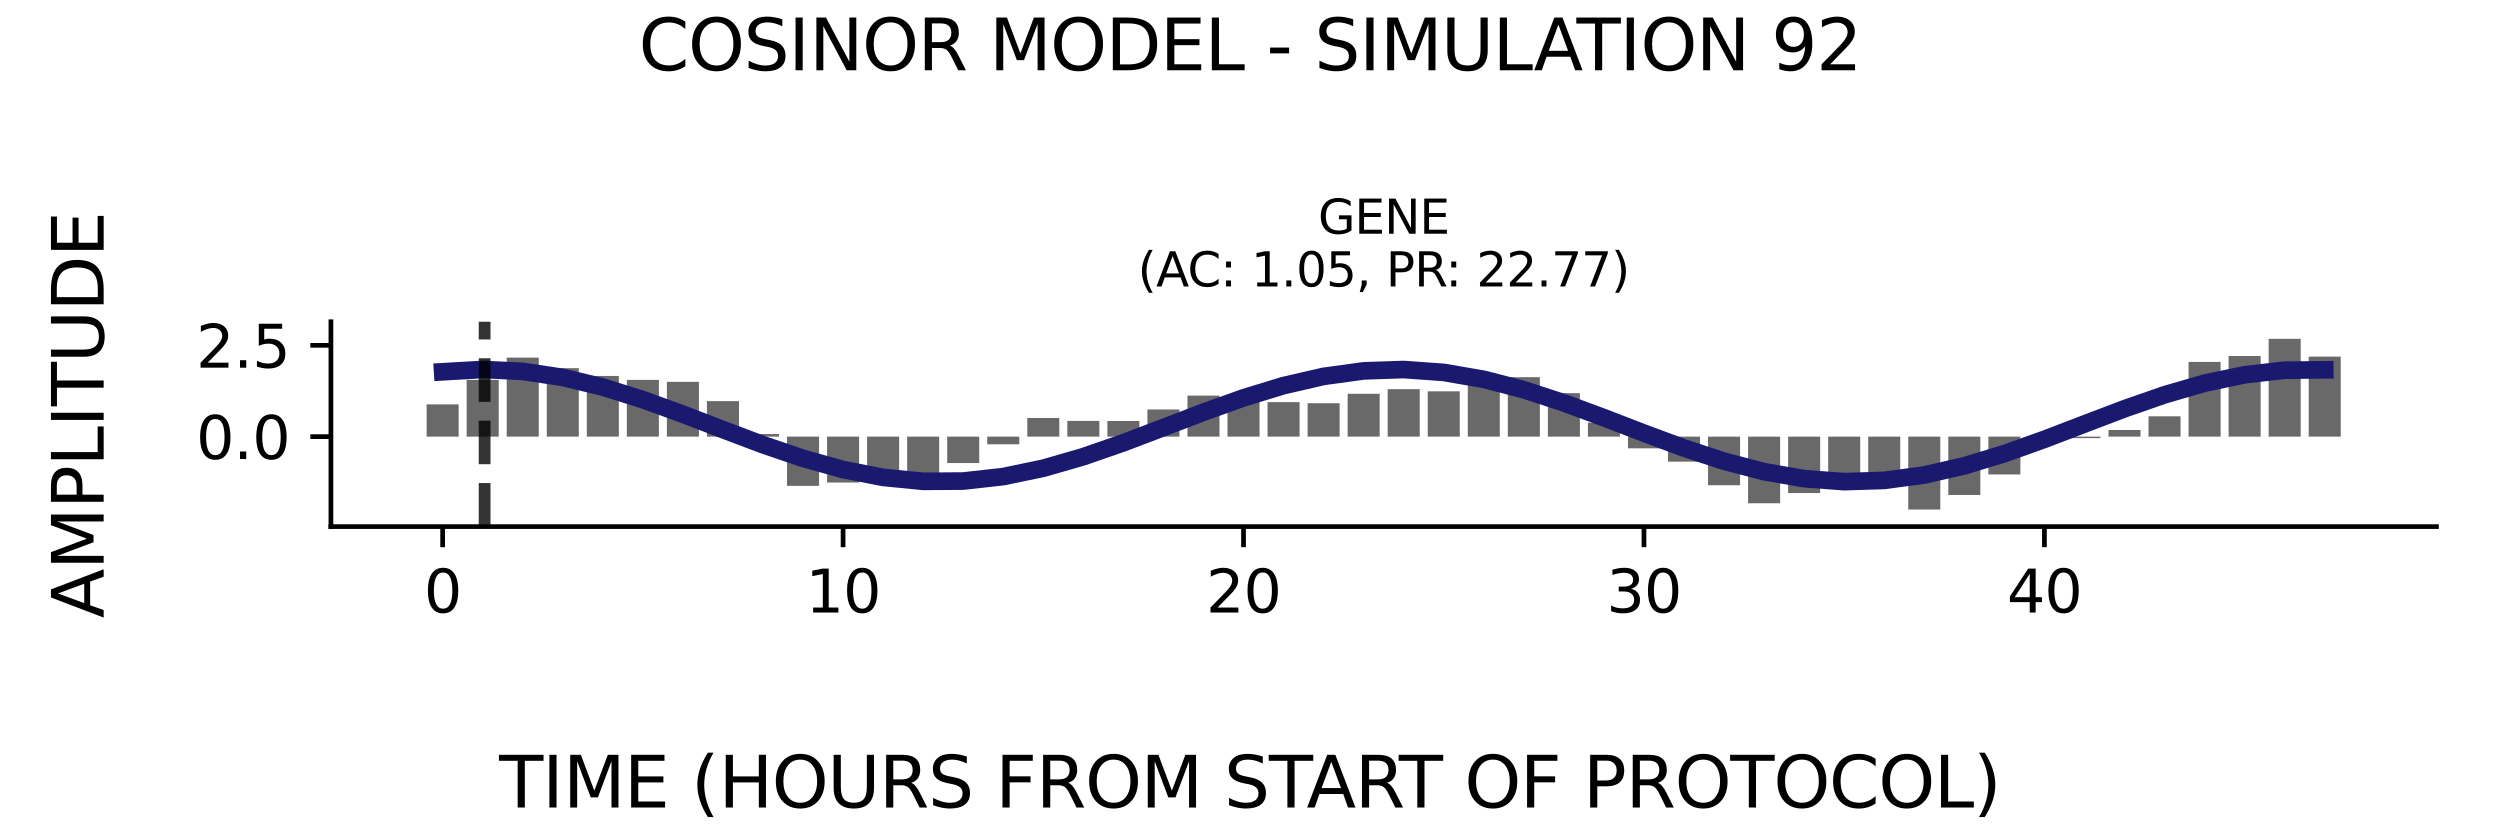 <?xml version="1.0" encoding="utf-8" standalone="no"?>
<!DOCTYPE svg PUBLIC "-//W3C//DTD SVG 1.1//EN"
  "http://www.w3.org/Graphics/SVG/1.1/DTD/svg11.dtd">
<svg xmlns:xlink="http://www.w3.org/1999/xlink" width="424.8pt" height="141.12pt" viewBox="0 0 424.8 141.12" xmlns="http://www.w3.org/2000/svg" version="1.1">
 <defs>
  <style type="text/css">*{stroke-linejoin: round; stroke-linecap: butt}</style>
 </defs>
 <g id="figure_1">
  <g id="patch_1">
   <path d="M 0 141.12 
L 424.8 141.12 
L 424.8 0 
L 0 0 
z
" style="fill: #ffffff"/>
  </g>
  <g id="axes_1">
   <g id="patch_2">
    <path d="M 56.23 89.48 
L 414 89.48 
L 414 54.672 
L 56.23 54.672 
z
" style="fill: #ffffff"/>
   </g>
   <g id="patch_3">
    <path d="M 72.492 74.192 
L 77.936 74.192 
L 77.936 68.711 
L 72.492 68.711 
z
" clip-path="url(#p1317268ddd)" style="fill: #696969"/>
   </g>
   <g id="patch_4">
    <path d="M 79.297 74.192 
L 84.74 74.192 
L 84.74 64.547 
L 79.297 64.547 
z
" clip-path="url(#p1317268ddd)" style="fill: #696969"/>
   </g>
   <g id="patch_5">
    <path d="M 86.101 74.192 
L 91.544 74.192 
L 91.544 60.766 
L 86.101 60.766 
z
" clip-path="url(#p1317268ddd)" style="fill: #696969"/>
   </g>
   <g id="patch_6">
    <path d="M 92.905 74.192 
L 98.349 74.192 
L 98.349 62.562 
L 92.905 62.562 
z
" clip-path="url(#p1317268ddd)" style="fill: #696969"/>
   </g>
   <g id="patch_7">
    <path d="M 99.709 74.192 
L 105.153 74.192 
L 105.153 63.879 
L 99.709 63.879 
z
" clip-path="url(#p1317268ddd)" style="fill: #696969"/>
   </g>
   <g id="patch_8">
    <path d="M 106.514 74.192 
L 111.957 74.192 
L 111.957 64.551 
L 106.514 64.551 
z
" clip-path="url(#p1317268ddd)" style="fill: #696969"/>
   </g>
   <g id="patch_9">
    <path d="M 113.318 74.192 
L 118.762 74.192 
L 118.762 64.884 
L 113.318 64.884 
z
" clip-path="url(#p1317268ddd)" style="fill: #696969"/>
   </g>
   <g id="patch_10">
    <path d="M 120.122 74.192 
L 125.566 74.192 
L 125.566 68.159 
L 120.122 68.159 
z
" clip-path="url(#p1317268ddd)" style="fill: #696969"/>
   </g>
   <g id="patch_11">
    <path d="M 126.927 74.192 
L 132.37 74.192 
L 132.37 73.751 
L 126.927 73.751 
z
" clip-path="url(#p1317268ddd)" style="fill: #696969"/>
   </g>
   <g id="patch_12">
    <path d="M 133.731 74.192 
L 139.174 74.192 
L 139.174 82.558 
L 133.731 82.558 
z
" clip-path="url(#p1317268ddd)" style="fill: #696969"/>
   </g>
   <g id="patch_13">
    <path d="M 140.535 74.192 
L 145.979 74.192 
L 145.979 81.989 
L 140.535 81.989 
z
" clip-path="url(#p1317268ddd)" style="fill: #696969"/>
   </g>
   <g id="patch_14">
    <path d="M 147.34 74.192 
L 152.783 74.192 
L 152.783 81.906 
L 147.34 81.906 
z
" clip-path="url(#p1317268ddd)" style="fill: #696969"/>
   </g>
   <g id="patch_15">
    <path d="M 154.144 74.192 
L 159.587 74.192 
L 159.587 81.133 
L 154.144 81.133 
z
" clip-path="url(#p1317268ddd)" style="fill: #696969"/>
   </g>
   <g id="patch_16">
    <path d="M 160.948 74.192 
L 166.392 74.192 
L 166.392 78.68 
L 160.948 78.68 
z
" clip-path="url(#p1317268ddd)" style="fill: #696969"/>
   </g>
   <g id="patch_17">
    <path d="M 167.752 74.192 
L 173.196 74.192 
L 173.196 75.497 
L 167.752 75.497 
z
" clip-path="url(#p1317268ddd)" style="fill: #696969"/>
   </g>
   <g id="patch_18">
    <path d="M 174.557 74.192 
L 180 74.192 
L 180 71.023 
L 174.557 71.023 
z
" clip-path="url(#p1317268ddd)" style="fill: #696969"/>
   </g>
   <g id="patch_19">
    <path d="M 181.361 74.192 
L 186.804 74.192 
L 186.804 71.52 
L 181.361 71.52 
z
" clip-path="url(#p1317268ddd)" style="fill: #696969"/>
   </g>
   <g id="patch_20">
    <path d="M 188.165 74.192 
L 193.609 74.192 
L 193.609 71.537 
L 188.165 71.537 
z
" clip-path="url(#p1317268ddd)" style="fill: #696969"/>
   </g>
   <g id="patch_21">
    <path d="M 194.97 74.192 
L 200.413 74.192 
L 200.413 69.577 
L 194.97 69.577 
z
" clip-path="url(#p1317268ddd)" style="fill: #696969"/>
   </g>
   <g id="patch_22">
    <path d="M 201.774 74.192 
L 207.217 74.192 
L 207.217 67.222 
L 201.774 67.222 
z
" clip-path="url(#p1317268ddd)" style="fill: #696969"/>
   </g>
   <g id="patch_23">
    <path d="M 208.578 74.192 
L 214.022 74.192 
L 214.022 67.6 
L 208.578 67.6 
z
" clip-path="url(#p1317268ddd)" style="fill: #696969"/>
   </g>
   <g id="patch_24">
    <path d="M 215.383 74.192 
L 220.826 74.192 
L 220.826 68.33 
L 215.383 68.33 
z
" clip-path="url(#p1317268ddd)" style="fill: #696969"/>
   </g>
   <g id="patch_25">
    <path d="M 222.187 74.192 
L 227.63 74.192 
L 227.63 68.516 
L 222.187 68.516 
z
" clip-path="url(#p1317268ddd)" style="fill: #696969"/>
   </g>
   <g id="patch_26">
    <path d="M 228.991 74.192 
L 234.435 74.192 
L 234.435 66.91 
L 228.991 66.91 
z
" clip-path="url(#p1317268ddd)" style="fill: #696969"/>
   </g>
   <g id="patch_27">
    <path d="M 235.795 74.192 
L 241.239 74.192 
L 241.239 66.13 
L 235.795 66.13 
z
" clip-path="url(#p1317268ddd)" style="fill: #696969"/>
   </g>
   <g id="patch_28">
    <path d="M 242.6 74.192 
L 248.043 74.192 
L 248.043 66.494 
L 242.6 66.494 
z
" clip-path="url(#p1317268ddd)" style="fill: #696969"/>
   </g>
   <g id="patch_29">
    <path d="M 249.404 74.192 
L 254.847 74.192 
L 254.847 64.993 
L 249.404 64.993 
z
" clip-path="url(#p1317268ddd)" style="fill: #696969"/>
   </g>
   <g id="patch_30">
    <path d="M 256.208 74.192 
L 261.652 74.192 
L 261.652 64.089 
L 256.208 64.089 
z
" clip-path="url(#p1317268ddd)" style="fill: #696969"/>
   </g>
   <g id="patch_31">
    <path d="M 263.013 74.192 
L 268.456 74.192 
L 268.456 66.805 
L 263.013 66.805 
z
" clip-path="url(#p1317268ddd)" style="fill: #696969"/>
   </g>
   <g id="patch_32">
    <path d="M 269.817 74.192 
L 275.26 74.192 
L 275.26 71.82 
L 269.817 71.82 
z
" clip-path="url(#p1317268ddd)" style="fill: #696969"/>
   </g>
   <g id="patch_33">
    <path d="M 276.621 74.192 
L 282.065 74.192 
L 282.065 76.18 
L 276.621 76.18 
z
" clip-path="url(#p1317268ddd)" style="fill: #696969"/>
   </g>
   <g id="patch_34">
    <path d="M 283.426 74.192 
L 288.869 74.192 
L 288.869 78.443 
L 283.426 78.443 
z
" clip-path="url(#p1317268ddd)" style="fill: #696969"/>
   </g>
   <g id="patch_35">
    <path d="M 290.23 74.192 
L 295.673 74.192 
L 295.673 82.449 
L 290.23 82.449 
z
" clip-path="url(#p1317268ddd)" style="fill: #696969"/>
   </g>
   <g id="patch_36">
    <path d="M 297.034 74.192 
L 302.478 74.192 
L 302.478 85.516 
L 297.034 85.516 
z
" clip-path="url(#p1317268ddd)" style="fill: #696969"/>
   </g>
   <g id="patch_37">
    <path d="M 303.838 74.192 
L 309.282 74.192 
L 309.282 83.776 
L 303.838 83.776 
z
" clip-path="url(#p1317268ddd)" style="fill: #696969"/>
   </g>
   <g id="patch_38">
    <path d="M 310.643 74.192 
L 316.086 74.192 
L 316.086 80.804 
L 310.643 80.804 
z
" clip-path="url(#p1317268ddd)" style="fill: #696969"/>
   </g>
   <g id="patch_39">
    <path d="M 317.447 74.192 
L 322.89 74.192 
L 322.89 80.734 
L 317.447 80.734 
z
" clip-path="url(#p1317268ddd)" style="fill: #696969"/>
   </g>
   <g id="patch_40">
    <path d="M 324.251 74.192 
L 329.695 74.192 
L 329.695 86.579 
L 324.251 86.579 
z
" clip-path="url(#p1317268ddd)" style="fill: #696969"/>
   </g>
   <g id="patch_41">
    <path d="M 331.056 74.192 
L 336.499 74.192 
L 336.499 84.106 
L 331.056 84.106 
z
" clip-path="url(#p1317268ddd)" style="fill: #696969"/>
   </g>
   <g id="patch_42">
    <path d="M 337.86 74.192 
L 343.303 74.192 
L 343.303 80.62 
L 337.86 80.62 
z
" clip-path="url(#p1317268ddd)" style="fill: #696969"/>
   </g>
   <g id="patch_43">
    <path d="M 344.664 74.192 
L 350.108 74.192 
L 350.108 74.496 
L 344.664 74.496 
z
" clip-path="url(#p1317268ddd)" style="fill: #696969"/>
   </g>
   <g id="patch_44">
    <path d="M 351.468 74.192 
L 356.912 74.192 
L 356.912 74.445 
L 351.468 74.445 
z
" clip-path="url(#p1317268ddd)" style="fill: #696969"/>
   </g>
   <g id="patch_45">
    <path d="M 358.273 74.192 
L 363.716 74.192 
L 363.716 73.063 
L 358.273 73.063 
z
" clip-path="url(#p1317268ddd)" style="fill: #696969"/>
   </g>
   <g id="patch_46">
    <path d="M 365.077 74.192 
L 370.521 74.192 
L 370.521 70.738 
L 365.077 70.738 
z
" clip-path="url(#p1317268ddd)" style="fill: #696969"/>
   </g>
   <g id="patch_47">
    <path d="M 371.881 74.192 
L 377.325 74.192 
L 377.325 61.496 
L 371.881 61.496 
z
" clip-path="url(#p1317268ddd)" style="fill: #696969"/>
   </g>
   <g id="patch_48">
    <path d="M 378.686 74.192 
L 384.129 74.192 
L 384.129 60.493 
L 378.686 60.493 
z
" clip-path="url(#p1317268ddd)" style="fill: #696969"/>
   </g>
   <g id="patch_49">
    <path d="M 385.49 74.192 
L 390.933 74.192 
L 390.933 57.573 
L 385.49 57.573 
z
" clip-path="url(#p1317268ddd)" style="fill: #696969"/>
   </g>
   <g id="patch_50">
    <path d="M 392.294 74.192 
L 397.738 74.192 
L 397.738 60.597 
L 392.294 60.597 
z
" clip-path="url(#p1317268ddd)" style="fill: #696969"/>
   </g>
   <g id="matplotlib.axis_1">
    <g id="xtick_1">
     <g id="line2d_1">
      <defs>
       <path id="m5bf128c18f" d="M 0 0 
L 0 3.5 
" style="stroke: #000000; stroke-width: 0.8"/>
      </defs>
      <g>
       <use xlink:href="#m5bf128c18f" x="75.214" y="89.48" style="stroke: #000000; stroke-width: 0.8"/>
      </g>
     </g>
     <g id="text_1">
      <!-- 0 -->
      <g transform="translate(72.033 104.078) scale(0.1 -0.1)">
       <defs>
        <path id="DejaVuSans-30" d="M 2034 4250 
Q 1547 4250 1301 3770 
Q 1056 3291 1056 2328 
Q 1056 1369 1301 889 
Q 1547 409 2034 409 
Q 2525 409 2770 889 
Q 3016 1369 3016 2328 
Q 3016 3291 2770 3770 
Q 2525 4250 2034 4250 
z
M 2034 4750 
Q 2819 4750 3233 4129 
Q 3647 3509 3647 2328 
Q 3647 1150 3233 529 
Q 2819 -91 2034 -91 
Q 1250 -91 836 529 
Q 422 1150 422 2328 
Q 422 3509 836 4129 
Q 1250 4750 2034 4750 
z
" transform="scale(0.016)"/>
       </defs>
       <use xlink:href="#DejaVuSans-30"/>
      </g>
     </g>
    </g>
    <g id="xtick_2">
     <g id="line2d_2">
      <g>
       <use xlink:href="#m5bf128c18f" x="143.257" y="89.48" style="stroke: #000000; stroke-width: 0.8"/>
      </g>
     </g>
     <g id="text_2">
      <!-- 10 -->
      <g transform="translate(136.894 104.078) scale(0.1 -0.1)">
       <defs>
        <path id="DejaVuSans-31" d="M 794 531 
L 1825 531 
L 1825 4091 
L 703 3866 
L 703 4441 
L 1819 4666 
L 2450 4666 
L 2450 531 
L 3481 531 
L 3481 0 
L 794 0 
L 794 531 
z
" transform="scale(0.016)"/>
       </defs>
       <use xlink:href="#DejaVuSans-31"/>
       <use xlink:href="#DejaVuSans-30" x="63.623"/>
      </g>
     </g>
    </g>
    <g id="xtick_3">
     <g id="line2d_3">
      <g>
       <use xlink:href="#m5bf128c18f" x="211.3" y="89.48" style="stroke: #000000; stroke-width: 0.8"/>
      </g>
     </g>
     <g id="text_3">
      <!-- 20 -->
      <g transform="translate(204.937 104.078) scale(0.1 -0.1)">
       <defs>
        <path id="DejaVuSans-32" d="M 1228 531 
L 3431 531 
L 3431 0 
L 469 0 
L 469 531 
Q 828 903 1448 1529 
Q 2069 2156 2228 2338 
Q 2531 2678 2651 2914 
Q 2772 3150 2772 3378 
Q 2772 3750 2511 3984 
Q 2250 4219 1831 4219 
Q 1534 4219 1204 4116 
Q 875 4013 500 3803 
L 500 4441 
Q 881 4594 1212 4672 
Q 1544 4750 1819 4750 
Q 2544 4750 2975 4387 
Q 3406 4025 3406 3419 
Q 3406 3131 3298 2873 
Q 3191 2616 2906 2266 
Q 2828 2175 2409 1742 
Q 1991 1309 1228 531 
z
" transform="scale(0.016)"/>
       </defs>
       <use xlink:href="#DejaVuSans-32"/>
       <use xlink:href="#DejaVuSans-30" x="63.623"/>
      </g>
     </g>
    </g>
    <g id="xtick_4">
     <g id="line2d_4">
      <g>
       <use xlink:href="#m5bf128c18f" x="279.343" y="89.48" style="stroke: #000000; stroke-width: 0.8"/>
      </g>
     </g>
     <g id="text_4">
      <!-- 30 -->
      <g transform="translate(272.98 104.078) scale(0.1 -0.1)">
       <defs>
        <path id="DejaVuSans-33" d="M 2597 2516 
Q 3050 2419 3304 2112 
Q 3559 1806 3559 1356 
Q 3559 666 3084 287 
Q 2609 -91 1734 -91 
Q 1441 -91 1130 -33 
Q 819 25 488 141 
L 488 750 
Q 750 597 1062 519 
Q 1375 441 1716 441 
Q 2309 441 2620 675 
Q 2931 909 2931 1356 
Q 2931 1769 2642 2001 
Q 2353 2234 1838 2234 
L 1294 2234 
L 1294 2753 
L 1863 2753 
Q 2328 2753 2575 2939 
Q 2822 3125 2822 3475 
Q 2822 3834 2567 4026 
Q 2313 4219 1838 4219 
Q 1578 4219 1281 4162 
Q 984 4106 628 3988 
L 628 4550 
Q 988 4650 1302 4700 
Q 1616 4750 1894 4750 
Q 2613 4750 3031 4423 
Q 3450 4097 3450 3541 
Q 3450 3153 3228 2886 
Q 3006 2619 2597 2516 
z
" transform="scale(0.016)"/>
       </defs>
       <use xlink:href="#DejaVuSans-33"/>
       <use xlink:href="#DejaVuSans-30" x="63.623"/>
      </g>
     </g>
    </g>
    <g id="xtick_5">
     <g id="line2d_5">
      <g>
       <use xlink:href="#m5bf128c18f" x="347.386" y="89.48" style="stroke: #000000; stroke-width: 0.8"/>
      </g>
     </g>
     <g id="text_5">
      <!-- 40 -->
      <g transform="translate(341.023 104.078) scale(0.1 -0.1)">
       <defs>
        <path id="DejaVuSans-34" d="M 2419 4116 
L 825 1625 
L 2419 1625 
L 2419 4116 
z
M 2253 4666 
L 3047 4666 
L 3047 1625 
L 3713 1625 
L 3713 1100 
L 3047 1100 
L 3047 0 
L 2419 0 
L 2419 1100 
L 313 1100 
L 313 1709 
L 2253 4666 
z
" transform="scale(0.016)"/>
       </defs>
       <use xlink:href="#DejaVuSans-34"/>
       <use xlink:href="#DejaVuSans-30" x="63.623"/>
      </g>
     </g>
    </g>
   </g>
   <g id="matplotlib.axis_2">
    <g id="ytick_1">
     <g id="line2d_6">
      <defs>
       <path id="m415bb54e4c" d="M 0 0 
L -3.5 0 
" style="stroke: #000000; stroke-width: 0.8"/>
      </defs>
      <g>
       <use xlink:href="#m415bb54e4c" x="56.23" y="74.192" style="stroke: #000000; stroke-width: 0.8"/>
      </g>
     </g>
     <g id="text_6">
      <!-- 0.0 -->
      <g transform="translate(33.327 77.991) scale(0.1 -0.1)">
       <defs>
        <path id="DejaVuSans-2e" d="M 684 794 
L 1344 794 
L 1344 0 
L 684 0 
L 684 794 
z
" transform="scale(0.016)"/>
       </defs>
       <use xlink:href="#DejaVuSans-30"/>
       <use xlink:href="#DejaVuSans-2e" x="63.623"/>
       <use xlink:href="#DejaVuSans-30" x="95.41"/>
      </g>
     </g>
    </g>
    <g id="ytick_2">
     <g id="line2d_7">
      <g>
       <use xlink:href="#m415bb54e4c" x="56.23" y="58.679" style="stroke: #000000; stroke-width: 0.8"/>
      </g>
     </g>
     <g id="text_7">
      <!-- 2.5 -->
      <g transform="translate(33.327 62.478) scale(0.1 -0.1)">
       <defs>
        <path id="DejaVuSans-35" d="M 691 4666 
L 3169 4666 
L 3169 4134 
L 1269 4134 
L 1269 2991 
Q 1406 3038 1543 3061 
Q 1681 3084 1819 3084 
Q 2600 3084 3056 2656 
Q 3513 2228 3513 1497 
Q 3513 744 3044 326 
Q 2575 -91 1722 -91 
Q 1428 -91 1123 -41 
Q 819 9 494 109 
L 494 744 
Q 775 591 1075 516 
Q 1375 441 1709 441 
Q 2250 441 2565 725 
Q 2881 1009 2881 1497 
Q 2881 1984 2565 2268 
Q 2250 2553 1709 2553 
Q 1456 2553 1204 2497 
Q 953 2441 691 2322 
L 691 4666 
z
" transform="scale(0.016)"/>
       </defs>
       <use xlink:href="#DejaVuSans-32"/>
       <use xlink:href="#DejaVuSans-2e" x="63.623"/>
       <use xlink:href="#DejaVuSans-35" x="95.41"/>
      </g>
     </g>
    </g>
   </g>
   <g id="line2d_8">
    <path d="M 75.214 63.175 
L 82.018 62.78 
L 88.823 63.106 
L 95.627 64.129 
L 102.431 65.771 
L 109.235 67.909 
L 116.04 70.381 
L 122.844 72.999 
L 129.648 75.566 
L 136.453 77.887 
L 143.257 79.786 
L 150.061 81.12 
L 156.866 81.789 
L 163.67 81.741 
L 170.474 80.98 
L 177.278 79.563 
L 184.083 77.598 
L 190.887 75.234 
L 197.691 72.649 
L 204.496 70.039 
L 211.3 67.602 
L 218.104 65.521 
L 224.909 63.955 
L 231.713 63.021 
L 238.517 62.791 
L 245.321 63.281 
L 252.126 64.456 
L 258.93 66.225 
L 265.734 68.455 
L 272.539 70.977 
L 279.343 73.601 
L 286.147 76.128 
L 292.952 78.367 
L 299.756 80.147 
L 306.56 81.336 
L 313.364 81.842 
L 320.169 81.628 
L 326.973 80.709 
L 333.777 79.155 
L 340.582 77.084 
L 347.386 74.652 
L 354.19 72.044 
L 360.995 69.457 
L 367.799 67.086 
L 374.603 65.11 
L 381.407 63.681 
L 388.212 62.904 
L 395.016 62.84 
" clip-path="url(#p1317268ddd)" style="fill: none; stroke: #191970; stroke-width: 3; stroke-linecap: square"/>
   </g>
   <g id="line2d_9">
    <path d="M 82.348 89.48 
L 82.348 54.672 
" clip-path="url(#p1317268ddd)" style="fill: none; stroke-dasharray: 7.4,3.2; stroke-dashoffset: 0; stroke: #000000; stroke-opacity: 0.8; stroke-width: 2"/>
   </g>
   <g id="patch_51">
    <path d="M 56.23 89.48 
L 56.23 54.672 
" style="fill: none; stroke: #000000; stroke-width: 0.8; stroke-linejoin: miter; stroke-linecap: square"/>
   </g>
   <g id="patch_52">
    <path d="M 56.23 89.48 
L 414 89.48 
" style="fill: none; stroke: #000000; stroke-width: 0.8; stroke-linejoin: miter; stroke-linecap: square"/>
   </g>
   <g id="text_8">
    <!-- GENE -->
    <g transform="translate(223.968 39.714) scale(0.08 -0.08)">
     <defs>
      <path id="DejaVuSans-47" d="M 3809 666 
L 3809 1919 
L 2778 1919 
L 2778 2438 
L 4434 2438 
L 4434 434 
Q 4069 175 3628 42 
Q 3188 -91 2688 -91 
Q 1594 -91 976 548 
Q 359 1188 359 2328 
Q 359 3472 976 4111 
Q 1594 4750 2688 4750 
Q 3144 4750 3555 4637 
Q 3966 4525 4313 4306 
L 4313 3634 
Q 3963 3931 3569 4081 
Q 3175 4231 2741 4231 
Q 1884 4231 1454 3753 
Q 1025 3275 1025 2328 
Q 1025 1384 1454 906 
Q 1884 428 2741 428 
Q 3075 428 3337 486 
Q 3600 544 3809 666 
z
" transform="scale(0.016)"/>
      <path id="DejaVuSans-45" d="M 628 4666 
L 3578 4666 
L 3578 4134 
L 1259 4134 
L 1259 2753 
L 3481 2753 
L 3481 2222 
L 1259 2222 
L 1259 531 
L 3634 531 
L 3634 0 
L 628 0 
L 628 4666 
z
" transform="scale(0.016)"/>
      <path id="DejaVuSans-4e" d="M 628 4666 
L 1478 4666 
L 3547 763 
L 3547 4666 
L 4159 4666 
L 4159 0 
L 3309 0 
L 1241 3903 
L 1241 0 
L 628 0 
L 628 4666 
z
" transform="scale(0.016)"/>
     </defs>
     <use xlink:href="#DejaVuSans-47"/>
     <use xlink:href="#DejaVuSans-45" x="77.49"/>
     <use xlink:href="#DejaVuSans-4e" x="140.674"/>
     <use xlink:href="#DejaVuSans-45" x="215.479"/>
    </g>
    <!-- (AC: 1.05, PR: 22.77) -->
    <g transform="translate(193.331 48.672) scale(0.08 -0.08)">
     <defs>
      <path id="DejaVuSans-28" d="M 1984 4856 
Q 1566 4138 1362 3434 
Q 1159 2731 1159 2009 
Q 1159 1288 1364 580 
Q 1569 -128 1984 -844 
L 1484 -844 
Q 1016 -109 783 600 
Q 550 1309 550 2009 
Q 550 2706 781 3412 
Q 1013 4119 1484 4856 
L 1984 4856 
z
" transform="scale(0.016)"/>
      <path id="DejaVuSans-41" d="M 2188 4044 
L 1331 1722 
L 3047 1722 
L 2188 4044 
z
M 1831 4666 
L 2547 4666 
L 4325 0 
L 3669 0 
L 3244 1197 
L 1141 1197 
L 716 0 
L 50 0 
L 1831 4666 
z
" transform="scale(0.016)"/>
      <path id="DejaVuSans-43" d="M 4122 4306 
L 4122 3641 
Q 3803 3938 3442 4084 
Q 3081 4231 2675 4231 
Q 1875 4231 1450 3742 
Q 1025 3253 1025 2328 
Q 1025 1406 1450 917 
Q 1875 428 2675 428 
Q 3081 428 3442 575 
Q 3803 722 4122 1019 
L 4122 359 
Q 3791 134 3420 21 
Q 3050 -91 2638 -91 
Q 1578 -91 968 557 
Q 359 1206 359 2328 
Q 359 3453 968 4101 
Q 1578 4750 2638 4750 
Q 3056 4750 3426 4639 
Q 3797 4528 4122 4306 
z
" transform="scale(0.016)"/>
      <path id="DejaVuSans-3a" d="M 750 794 
L 1409 794 
L 1409 0 
L 750 0 
L 750 794 
z
M 750 3309 
L 1409 3309 
L 1409 2516 
L 750 2516 
L 750 3309 
z
" transform="scale(0.016)"/>
      <path id="DejaVuSans-20" transform="scale(0.016)"/>
      <path id="DejaVuSans-2c" d="M 750 794 
L 1409 794 
L 1409 256 
L 897 -744 
L 494 -744 
L 750 256 
L 750 794 
z
" transform="scale(0.016)"/>
      <path id="DejaVuSans-50" d="M 1259 4147 
L 1259 2394 
L 2053 2394 
Q 2494 2394 2734 2622 
Q 2975 2850 2975 3272 
Q 2975 3691 2734 3919 
Q 2494 4147 2053 4147 
L 1259 4147 
z
M 628 4666 
L 2053 4666 
Q 2838 4666 3239 4311 
Q 3641 3956 3641 3272 
Q 3641 2581 3239 2228 
Q 2838 1875 2053 1875 
L 1259 1875 
L 1259 0 
L 628 0 
L 628 4666 
z
" transform="scale(0.016)"/>
      <path id="DejaVuSans-52" d="M 2841 2188 
Q 3044 2119 3236 1894 
Q 3428 1669 3622 1275 
L 4263 0 
L 3584 0 
L 2988 1197 
Q 2756 1666 2539 1819 
Q 2322 1972 1947 1972 
L 1259 1972 
L 1259 0 
L 628 0 
L 628 4666 
L 2053 4666 
Q 2853 4666 3247 4331 
Q 3641 3997 3641 3322 
Q 3641 2881 3436 2590 
Q 3231 2300 2841 2188 
z
M 1259 4147 
L 1259 2491 
L 2053 2491 
Q 2509 2491 2742 2702 
Q 2975 2913 2975 3322 
Q 2975 3731 2742 3939 
Q 2509 4147 2053 4147 
L 1259 4147 
z
" transform="scale(0.016)"/>
      <path id="DejaVuSans-37" d="M 525 4666 
L 3525 4666 
L 3525 4397 
L 1831 0 
L 1172 0 
L 2766 4134 
L 525 4134 
L 525 4666 
z
" transform="scale(0.016)"/>
      <path id="DejaVuSans-29" d="M 513 4856 
L 1013 4856 
Q 1481 4119 1714 3412 
Q 1947 2706 1947 2009 
Q 1947 1309 1714 600 
Q 1481 -109 1013 -844 
L 513 -844 
Q 928 -128 1133 580 
Q 1338 1288 1338 2009 
Q 1338 2731 1133 3434 
Q 928 4138 513 4856 
z
" transform="scale(0.016)"/>
     </defs>
     <use xlink:href="#DejaVuSans-28"/>
     <use xlink:href="#DejaVuSans-41" x="39.014"/>
     <use xlink:href="#DejaVuSans-43" x="105.672"/>
     <use xlink:href="#DejaVuSans-3a" x="175.496"/>
     <use xlink:href="#DejaVuSans-20" x="209.188"/>
     <use xlink:href="#DejaVuSans-31" x="240.975"/>
     <use xlink:href="#DejaVuSans-2e" x="304.598"/>
     <use xlink:href="#DejaVuSans-30" x="336.385"/>
     <use xlink:href="#DejaVuSans-35" x="400.008"/>
     <use xlink:href="#DejaVuSans-2c" x="463.631"/>
     <use xlink:href="#DejaVuSans-20" x="495.418"/>
     <use xlink:href="#DejaVuSans-50" x="527.205"/>
     <use xlink:href="#DejaVuSans-52" x="587.508"/>
     <use xlink:href="#DejaVuSans-3a" x="653.865"/>
     <use xlink:href="#DejaVuSans-20" x="687.557"/>
     <use xlink:href="#DejaVuSans-32" x="719.344"/>
     <use xlink:href="#DejaVuSans-32" x="782.967"/>
     <use xlink:href="#DejaVuSans-2e" x="846.59"/>
     <use xlink:href="#DejaVuSans-37" x="878.377"/>
     <use xlink:href="#DejaVuSans-37" x="942"/>
     <use xlink:href="#DejaVuSans-29" x="1005.623"/>
    </g>
   </g>
  </g>
  <g id="text_9">
   <!-- COSINOR MODEL - SIMULATION 92 -->
   <g transform="translate(108.534 11.941) scale(0.12 -0.12)">
    <defs>
     <path id="DejaVuSans-4f" d="M 2522 4238 
Q 1834 4238 1429 3725 
Q 1025 3213 1025 2328 
Q 1025 1447 1429 934 
Q 1834 422 2522 422 
Q 3209 422 3611 934 
Q 4013 1447 4013 2328 
Q 4013 3213 3611 3725 
Q 3209 4238 2522 4238 
z
M 2522 4750 
Q 3503 4750 4090 4092 
Q 4678 3434 4678 2328 
Q 4678 1225 4090 567 
Q 3503 -91 2522 -91 
Q 1538 -91 948 565 
Q 359 1222 359 2328 
Q 359 3434 948 4092 
Q 1538 4750 2522 4750 
z
" transform="scale(0.016)"/>
     <path id="DejaVuSans-53" d="M 3425 4513 
L 3425 3897 
Q 3066 4069 2747 4153 
Q 2428 4238 2131 4238 
Q 1616 4238 1336 4038 
Q 1056 3838 1056 3469 
Q 1056 3159 1242 3001 
Q 1428 2844 1947 2747 
L 2328 2669 
Q 3034 2534 3370 2195 
Q 3706 1856 3706 1288 
Q 3706 609 3251 259 
Q 2797 -91 1919 -91 
Q 1588 -91 1214 -16 
Q 841 59 441 206 
L 441 856 
Q 825 641 1194 531 
Q 1563 422 1919 422 
Q 2459 422 2753 634 
Q 3047 847 3047 1241 
Q 3047 1584 2836 1778 
Q 2625 1972 2144 2069 
L 1759 2144 
Q 1053 2284 737 2584 
Q 422 2884 422 3419 
Q 422 4038 858 4394 
Q 1294 4750 2059 4750 
Q 2388 4750 2728 4690 
Q 3069 4631 3425 4513 
z
" transform="scale(0.016)"/>
     <path id="DejaVuSans-49" d="M 628 4666 
L 1259 4666 
L 1259 0 
L 628 0 
L 628 4666 
z
" transform="scale(0.016)"/>
     <path id="DejaVuSans-4d" d="M 628 4666 
L 1569 4666 
L 2759 1491 
L 3956 4666 
L 4897 4666 
L 4897 0 
L 4281 0 
L 4281 4097 
L 3078 897 
L 2444 897 
L 1241 4097 
L 1241 0 
L 628 0 
L 628 4666 
z
" transform="scale(0.016)"/>
     <path id="DejaVuSans-44" d="M 1259 4147 
L 1259 519 
L 2022 519 
Q 2988 519 3436 956 
Q 3884 1394 3884 2338 
Q 3884 3275 3436 3711 
Q 2988 4147 2022 4147 
L 1259 4147 
z
M 628 4666 
L 1925 4666 
Q 3281 4666 3915 4102 
Q 4550 3538 4550 2338 
Q 4550 1131 3912 565 
Q 3275 0 1925 0 
L 628 0 
L 628 4666 
z
" transform="scale(0.016)"/>
     <path id="DejaVuSans-4c" d="M 628 4666 
L 1259 4666 
L 1259 531 
L 3531 531 
L 3531 0 
L 628 0 
L 628 4666 
z
" transform="scale(0.016)"/>
     <path id="DejaVuSans-2d" d="M 313 2009 
L 1997 2009 
L 1997 1497 
L 313 1497 
L 313 2009 
z
" transform="scale(0.016)"/>
     <path id="DejaVuSans-55" d="M 556 4666 
L 1191 4666 
L 1191 1831 
Q 1191 1081 1462 751 
Q 1734 422 2344 422 
Q 2950 422 3222 751 
Q 3494 1081 3494 1831 
L 3494 4666 
L 4128 4666 
L 4128 1753 
Q 4128 841 3676 375 
Q 3225 -91 2344 -91 
Q 1459 -91 1007 375 
Q 556 841 556 1753 
L 556 4666 
z
" transform="scale(0.016)"/>
     <path id="DejaVuSans-54" d="M -19 4666 
L 3928 4666 
L 3928 4134 
L 2272 4134 
L 2272 0 
L 1638 0 
L 1638 4134 
L -19 4134 
L -19 4666 
z
" transform="scale(0.016)"/>
     <path id="DejaVuSans-39" d="M 703 97 
L 703 672 
Q 941 559 1184 500 
Q 1428 441 1663 441 
Q 2288 441 2617 861 
Q 2947 1281 2994 2138 
Q 2813 1869 2534 1725 
Q 2256 1581 1919 1581 
Q 1219 1581 811 2004 
Q 403 2428 403 3163 
Q 403 3881 828 4315 
Q 1253 4750 1959 4750 
Q 2769 4750 3195 4129 
Q 3622 3509 3622 2328 
Q 3622 1225 3098 567 
Q 2575 -91 1691 -91 
Q 1453 -91 1209 -44 
Q 966 3 703 97 
z
M 1959 2075 
Q 2384 2075 2632 2365 
Q 2881 2656 2881 3163 
Q 2881 3666 2632 3958 
Q 2384 4250 1959 4250 
Q 1534 4250 1286 3958 
Q 1038 3666 1038 3163 
Q 1038 2656 1286 2365 
Q 1534 2075 1959 2075 
z
" transform="scale(0.016)"/>
    </defs>
    <use xlink:href="#DejaVuSans-43"/>
    <use xlink:href="#DejaVuSans-4f" x="69.824"/>
    <use xlink:href="#DejaVuSans-53" x="148.535"/>
    <use xlink:href="#DejaVuSans-49" x="212.012"/>
    <use xlink:href="#DejaVuSans-4e" x="241.504"/>
    <use xlink:href="#DejaVuSans-4f" x="316.309"/>
    <use xlink:href="#DejaVuSans-52" x="395.02"/>
    <use xlink:href="#DejaVuSans-20" x="464.502"/>
    <use xlink:href="#DejaVuSans-4d" x="496.289"/>
    <use xlink:href="#DejaVuSans-4f" x="582.568"/>
    <use xlink:href="#DejaVuSans-44" x="661.279"/>
    <use xlink:href="#DejaVuSans-45" x="738.281"/>
    <use xlink:href="#DejaVuSans-4c" x="801.465"/>
    <use xlink:href="#DejaVuSans-20" x="857.178"/>
    <use xlink:href="#DejaVuSans-2d" x="888.965"/>
    <use xlink:href="#DejaVuSans-20" x="925.049"/>
    <use xlink:href="#DejaVuSans-53" x="956.836"/>
    <use xlink:href="#DejaVuSans-49" x="1020.312"/>
    <use xlink:href="#DejaVuSans-4d" x="1049.805"/>
    <use xlink:href="#DejaVuSans-55" x="1136.084"/>
    <use xlink:href="#DejaVuSans-4c" x="1209.277"/>
    <use xlink:href="#DejaVuSans-41" x="1267.24"/>
    <use xlink:href="#DejaVuSans-54" x="1327.898"/>
    <use xlink:href="#DejaVuSans-49" x="1388.982"/>
    <use xlink:href="#DejaVuSans-4f" x="1418.475"/>
    <use xlink:href="#DejaVuSans-4e" x="1497.186"/>
    <use xlink:href="#DejaVuSans-20" x="1571.99"/>
    <use xlink:href="#DejaVuSans-39" x="1603.777"/>
    <use xlink:href="#DejaVuSans-32" x="1667.4"/>
   </g>
  </g>
  <g id="text_10">
   <!-- TIME (HOURS FROM START OF PROTOCOL) -->
   <g transform="translate(84.817 137.213) scale(0.12 -0.12)">
    <defs>
     <path id="DejaVuSans-48" d="M 628 4666 
L 1259 4666 
L 1259 2753 
L 3553 2753 
L 3553 4666 
L 4184 4666 
L 4184 0 
L 3553 0 
L 3553 2222 
L 1259 2222 
L 1259 0 
L 628 0 
L 628 4666 
z
" transform="scale(0.016)"/>
     <path id="DejaVuSans-46" d="M 628 4666 
L 3309 4666 
L 3309 4134 
L 1259 4134 
L 1259 2759 
L 3109 2759 
L 3109 2228 
L 1259 2228 
L 1259 0 
L 628 0 
L 628 4666 
z
" transform="scale(0.016)"/>
    </defs>
    <use xlink:href="#DejaVuSans-54"/>
    <use xlink:href="#DejaVuSans-49" x="61.084"/>
    <use xlink:href="#DejaVuSans-4d" x="90.576"/>
    <use xlink:href="#DejaVuSans-45" x="176.855"/>
    <use xlink:href="#DejaVuSans-20" x="240.039"/>
    <use xlink:href="#DejaVuSans-28" x="271.826"/>
    <use xlink:href="#DejaVuSans-48" x="310.84"/>
    <use xlink:href="#DejaVuSans-4f" x="386.035"/>
    <use xlink:href="#DejaVuSans-55" x="464.746"/>
    <use xlink:href="#DejaVuSans-52" x="537.939"/>
    <use xlink:href="#DejaVuSans-53" x="607.422"/>
    <use xlink:href="#DejaVuSans-20" x="670.898"/>
    <use xlink:href="#DejaVuSans-46" x="702.686"/>
    <use xlink:href="#DejaVuSans-52" x="760.205"/>
    <use xlink:href="#DejaVuSans-4f" x="829.688"/>
    <use xlink:href="#DejaVuSans-4d" x="908.398"/>
    <use xlink:href="#DejaVuSans-20" x="994.678"/>
    <use xlink:href="#DejaVuSans-53" x="1026.465"/>
    <use xlink:href="#DejaVuSans-54" x="1089.941"/>
    <use xlink:href="#DejaVuSans-41" x="1143.275"/>
    <use xlink:href="#DejaVuSans-52" x="1211.684"/>
    <use xlink:href="#DejaVuSans-54" x="1273.916"/>
    <use xlink:href="#DejaVuSans-20" x="1335"/>
    <use xlink:href="#DejaVuSans-4f" x="1366.787"/>
    <use xlink:href="#DejaVuSans-46" x="1445.498"/>
    <use xlink:href="#DejaVuSans-20" x="1503.018"/>
    <use xlink:href="#DejaVuSans-50" x="1534.805"/>
    <use xlink:href="#DejaVuSans-52" x="1595.107"/>
    <use xlink:href="#DejaVuSans-4f" x="1664.59"/>
    <use xlink:href="#DejaVuSans-54" x="1743.301"/>
    <use xlink:href="#DejaVuSans-4f" x="1804.385"/>
    <use xlink:href="#DejaVuSans-43" x="1883.096"/>
    <use xlink:href="#DejaVuSans-4f" x="1952.92"/>
    <use xlink:href="#DejaVuSans-4c" x="2031.631"/>
    <use xlink:href="#DejaVuSans-29" x="2087.344"/>
   </g>
  </g>
  <g id="text_11">
   <!-- AMPLITUDE -->
   <g transform="translate(17.614 105.039) rotate(-90) scale(0.12 -0.12)">
    <use xlink:href="#DejaVuSans-41"/>
    <use xlink:href="#DejaVuSans-4d" x="68.408"/>
    <use xlink:href="#DejaVuSans-50" x="154.688"/>
    <use xlink:href="#DejaVuSans-4c" x="214.99"/>
    <use xlink:href="#DejaVuSans-49" x="270.703"/>
    <use xlink:href="#DejaVuSans-54" x="300.195"/>
    <use xlink:href="#DejaVuSans-55" x="361.279"/>
    <use xlink:href="#DejaVuSans-44" x="434.473"/>
    <use xlink:href="#DejaVuSans-45" x="511.475"/>
   </g>
  </g>
 </g>
 <defs>
  <clipPath id="p1317268ddd">
   <rect x="56.23" y="54.672" width="357.77" height="34.808"/>
  </clipPath>
 </defs>
</svg>
